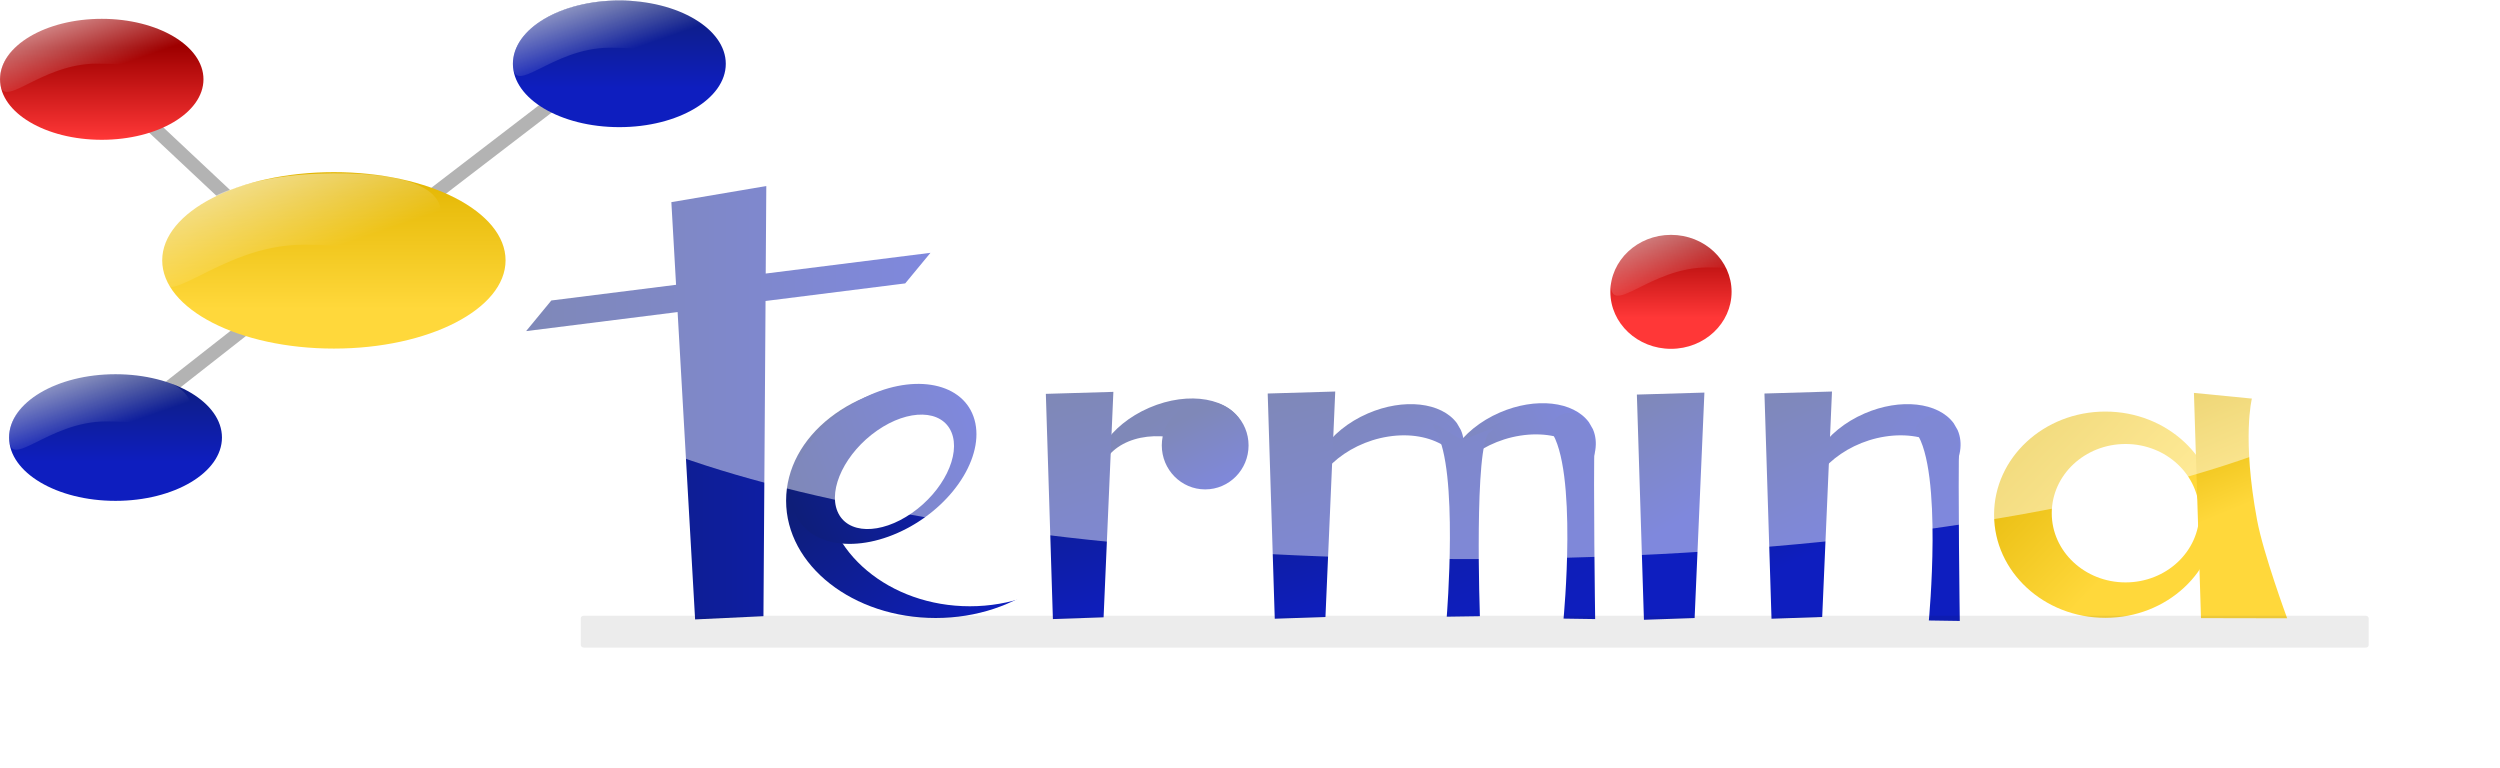 <?xml version="1.0" encoding="UTF-8" standalone="no"?>
<!-- Created with Inkscape (http://www.inkscape.org/) -->

<svg
   xmlns:dc="http://purl.org/dc/elements/1.1/"
   xmlns:cc="http://creativecommons.org/ns#"
   xmlns:rdf="http://www.w3.org/1999/02/22-rdf-syntax-ns#"
   xmlns:svg="http://www.w3.org/2000/svg"
   xmlns="http://www.w3.org/2000/svg"
   xmlns:xlink="http://www.w3.org/1999/xlink"
   xmlns:sodipodi="http://sodipodi.sourceforge.net/DTD/sodipodi-0.dtd"
   xmlns:inkscape="http://www.inkscape.org/namespaces/inkscape"
   width="488.304"
   height="150"
   id="svg3588"
   version="1.1"
   inkscape:version="0.48.3.1 r9886"
   sodipodi:docname="reduced_termina_logo.svg">
  <defs
     id="defs3590">
    <inkscape:perspective
       sodipodi:type="inkscape:persp3d"
       inkscape:vp_x="0 : 526.18109 : 1"
       inkscape:vp_y="0 : 1000 : 0"
       inkscape:vp_z="744.09448 : 526.18109 : 1"
       inkscape:persp3d-origin="372.04724 : 350.78739 : 1"
       id="perspective3596" />
    <inkscape:perspective
       id="perspective3369"
       inkscape:persp3d-origin="0.5 : 0.33333333 : 1"
       inkscape:vp_z="1 : 0.5 : 1"
       inkscape:vp_y="0 : 1000 : 0"
       inkscape:vp_x="0 : 0.5 : 1"
       sodipodi:type="inkscape:persp3d" />
    <linearGradient
       id="linearGradient5813">
      <stop
         id="stop5815"
         offset="0"
         style="stop-color:#ffffff;stop-opacity:1;" />
      <stop
         id="stop5817"
         offset="1"
         style="stop-color:#ffffff;stop-opacity:0" />
    </linearGradient>
    <linearGradient
       id="linearGradient5819">
      <stop
         style="stop-color:#9f0000;stop-opacity:1;"
         offset="0"
         id="stop5821" />
      <stop
         style="stop-color:#ff3737;stop-opacity:1;"
         offset="1"
         id="stop5823" />
    </linearGradient>
    <linearGradient
       id="linearGradient3382">
      <stop
         id="stop3384"
         offset="0"
         style="stop-color:#ffffff;stop-opacity:1;" />
      <stop
         id="stop3386"
         offset="1"
         style="stop-color:#ffffff;stop-opacity:0" />
    </linearGradient>
    <linearGradient
       id="linearGradient3389">
      <stop
         id="stop3391"
         offset="0"
         style="stop-color:#ffffff;stop-opacity:1;" />
      <stop
         id="stop3393"
         offset="1"
         style="stop-color:#ffffff;stop-opacity:0" />
    </linearGradient>
    <linearGradient
       id="linearGradient5127">
      <stop
         style="stop-color:#0e1e79;stop-opacity:1;"
         offset="0"
         id="stop5129" />
      <stop
         style="stop-color:#0e1ebf;stop-opacity:1;"
         offset="1"
         id="stop5131" />
    </linearGradient>
    <linearGradient
       id="linearGradient3400">
      <stop
         id="stop3402"
         offset="0"
         style="stop-color:#ffffff;stop-opacity:1;" />
      <stop
         id="stop3404"
         offset="1"
         style="stop-color:#ffffff;stop-opacity:0" />
    </linearGradient>
    <linearGradient
       id="linearGradient3407">
      <stop
         id="stop3409"
         offset="0"
         style="stop-color:#ffffff;stop-opacity:1;" />
      <stop
         id="stop3411"
         offset="1"
         style="stop-color:#ffffff;stop-opacity:0" />
    </linearGradient>
    <filter
       color-interpolation-filters="sRGB"
       inkscape:collect="always"
       id="filter4810"
       x="-0.074"
       width="1.147"
       y="-3.826"
       height="8.652">
      <feGaussianBlur
         inkscape:collect="always"
         stdDeviation="41.867"
         id="feGaussianBlur4812" />
    </filter>
    <linearGradient
       id="linearGradient5934">
      <stop
         style="stop-color:#e0b300;stop-opacity:1;"
         offset="0"
         id="stop5936" />
      <stop
         style="stop-color:#ffd83b;stop-opacity:1;"
         offset="1"
         id="stop5938" />
    </linearGradient>
    <linearGradient
       id="linearGradient3420">
      <stop
         style="stop-color:#e0b300;stop-opacity:1;"
         offset="0"
         id="stop3422" />
      <stop
         style="stop-color:#ffd83b;stop-opacity:1;"
         offset="1"
         id="stop3424" />
    </linearGradient>
    <linearGradient
       id="linearGradient3427">
      <stop
         style="stop-color:#0e1e79;stop-opacity:1;"
         offset="0"
         id="stop3429" />
      <stop
         style="stop-color:#0e1ebf;stop-opacity:1;"
         offset="1"
         id="stop3431" />
    </linearGradient>
    <linearGradient
       id="linearGradient3434">
      <stop
         style="stop-color:#0e1e79;stop-opacity:1;"
         offset="0"
         id="stop3436" />
      <stop
         style="stop-color:#0e1ebf;stop-opacity:1;"
         offset="1"
         id="stop3438" />
    </linearGradient>
    <linearGradient
       id="linearGradient3441">
      <stop
         style="stop-color:#0e1e79;stop-opacity:1;"
         offset="0"
         id="stop3443" />
      <stop
         style="stop-color:#0e1ebf;stop-opacity:1;"
         offset="1"
         id="stop3445" />
    </linearGradient>
    <linearGradient
       id="linearGradient3448">
      <stop
         style="stop-color:#0e1e79;stop-opacity:1;"
         offset="0"
         id="stop3450" />
      <stop
         style="stop-color:#0e1ebf;stop-opacity:1;"
         offset="1"
         id="stop3452" />
    </linearGradient>
    <linearGradient
       id="linearGradient3455">
      <stop
         style="stop-color:#0e1e79;stop-opacity:1;"
         offset="0"
         id="stop3457" />
      <stop
         style="stop-color:#0e1ebf;stop-opacity:1;"
         offset="1"
         id="stop3459" />
    </linearGradient>
    <linearGradient
       id="linearGradient3462">
      <stop
         style="stop-color:#0e1e79;stop-opacity:1;"
         offset="0"
         id="stop3464" />
      <stop
         style="stop-color:#0e1ebf;stop-opacity:1;"
         offset="1"
         id="stop3466" />
    </linearGradient>
    <linearGradient
       id="linearGradient3469">
      <stop
         style="stop-color:#0e1e79;stop-opacity:1;"
         offset="0"
         id="stop3471" />
      <stop
         style="stop-color:#0e1ebf;stop-opacity:1;"
         offset="1"
         id="stop3473" />
    </linearGradient>
    <linearGradient
       id="linearGradient3476">
      <stop
         style="stop-color:#0e1e79;stop-opacity:1;"
         offset="0"
         id="stop3478" />
      <stop
         style="stop-color:#0e1ebf;stop-opacity:1;"
         offset="1"
         id="stop3480" />
    </linearGradient>
    <linearGradient
       id="linearGradient3483">
      <stop
         style="stop-color:#0e1e79;stop-opacity:1;"
         offset="0"
         id="stop3485" />
      <stop
         style="stop-color:#0e1ebf;stop-opacity:1;"
         offset="1"
         id="stop3487" />
    </linearGradient>
    <linearGradient
       id="linearGradient3490">
      <stop
         style="stop-color:#0e1e79;stop-opacity:1;"
         offset="0"
         id="stop3492" />
      <stop
         style="stop-color:#0e1ebf;stop-opacity:1;"
         offset="1"
         id="stop3494" />
    </linearGradient>
    <linearGradient
       id="linearGradient3497">
      <stop
         style="stop-color:#0e1e79;stop-opacity:1;"
         offset="0"
         id="stop3499" />
      <stop
         style="stop-color:#0e1ebf;stop-opacity:1;"
         offset="1"
         id="stop3501" />
    </linearGradient>
    <linearGradient
       id="linearGradient3504">
      <stop
         style="stop-color:#0e1e79;stop-opacity:1;"
         offset="0"
         id="stop3506" />
      <stop
         style="stop-color:#0e1ebf;stop-opacity:1;"
         offset="1"
         id="stop3508" />
    </linearGradient>
    <linearGradient
       id="linearGradient3511">
      <stop
         style="stop-color:#0e1e79;stop-opacity:1;"
         offset="0"
         id="stop3513" />
      <stop
         style="stop-color:#0e1ebf;stop-opacity:1;"
         offset="1"
         id="stop3515" />
    </linearGradient>
    <linearGradient
       id="linearGradient3518">
      <stop
         style="stop-color:#0e1e79;stop-opacity:1;"
         offset="0"
         id="stop3520" />
      <stop
         style="stop-color:#0e1ebf;stop-opacity:1;"
         offset="1"
         id="stop3522" />
    </linearGradient>
    <linearGradient
       id="linearGradient3525">
      <stop
         style="stop-color:#9f0000;stop-opacity:1;"
         offset="0"
         id="stop3527" />
      <stop
         style="stop-color:#ff3737;stop-opacity:1;"
         offset="1"
         id="stop3529" />
    </linearGradient>
    <linearGradient
       id="linearGradient3532">
      <stop
         style="stop-color:#0e1e79;stop-opacity:1;"
         offset="0"
         id="stop3534" />
      <stop
         style="stop-color:#0e1ebf;stop-opacity:1;"
         offset="1"
         id="stop3536" />
    </linearGradient>
    <linearGradient
       id="linearGradient5851">
      <stop
         style="stop-color:#e2b500;stop-opacity:1;"
         offset="0"
         id="stop5853" />
      <stop
         style="stop-color:#ffd83b;stop-opacity:1;"
         offset="1"
         id="stop5855" />
    </linearGradient>
    <linearGradient
       id="linearGradient3543">
      <stop
         style="stop-color:#0e1e79;stop-opacity:1;"
         offset="0"
         id="stop3545" />
      <stop
         style="stop-color:#0e1ebf;stop-opacity:1;"
         offset="1"
         id="stop3547" />
    </linearGradient>
    <linearGradient
       inkscape:collect="always"
       xlink:href="#linearGradient5127"
       id="linearGradient3182"
       gradientUnits="userSpaceOnUse"
       x1="1117.229"
       y1="291.576"
       x2="1182.889"
       y2="291.576" />
    <linearGradient
       inkscape:collect="always"
       xlink:href="#linearGradient5851"
       id="linearGradient3184"
       gradientUnits="userSpaceOnUse"
       x1="510.714"
       y1="384.286"
       x2="510.714"
       y2="516.405" />
    <linearGradient
       inkscape:collect="always"
       xlink:href="#linearGradient5127"
       id="linearGradient3186"
       gradientUnits="userSpaceOnUse"
       x1="182.143"
       y1="61.429"
       x2="182.143"
       y2="144.353" />
    <linearGradient
       inkscape:collect="always"
       xlink:href="#linearGradient5819"
       id="linearGradient3188"
       gradientUnits="userSpaceOnUse"
       x1="182.143"
       y1="90"
       x2="182.143"
       y2="181.429" />
    <linearGradient
       inkscape:collect="always"
       xlink:href="#linearGradient5127"
       id="linearGradient3190"
       gradientUnits="userSpaceOnUse"
       gradientTransform="matrix(0.541,0,0,0.541,-181.277,147.63)"
       x1="480.088"
       y1="712.818"
       x2="781.271"
       y2="712.818" />
    <linearGradient
       inkscape:collect="always"
       xlink:href="#linearGradient5127"
       id="linearGradient3192"
       gradientUnits="userSpaceOnUse"
       x1="986.775"
       y1="347.841"
       x2="1114.561"
       y2="484.286" />
    <linearGradient
       inkscape:collect="always"
       xlink:href="#linearGradient5127"
       id="linearGradient3194"
       gradientUnits="userSpaceOnUse"
       x1="1031.429"
       y1="269.286"
       x2="1175.714"
       y2="269.286" />
    <linearGradient
       inkscape:collect="always"
       xlink:href="#linearGradient5127"
       id="linearGradient3196"
       gradientUnits="userSpaceOnUse"
       x1="1149.501"
       y1="267.572"
       x2="1169.372"
       y2="344.926" />
    <linearGradient
       inkscape:collect="always"
       xlink:href="#linearGradient5127"
       id="linearGradient3198"
       gradientUnits="userSpaceOnUse"
       gradientTransform="matrix(0.541,0,0,0.541,-181.277,147.63)"
       x1="867.217"
       y1="797.839"
       x2="917.518"
       y2="956.466" />
    <linearGradient
       inkscape:collect="always"
       xlink:href="#linearGradient5127"
       id="linearGradient3200"
       gradientUnits="userSpaceOnUse"
       x1="1255.691"
       y1="75.598"
       x2="1304.131"
       y2="162.781" />
    <linearGradient
       inkscape:collect="always"
       xlink:href="#linearGradient5127"
       id="linearGradient3202"
       gradientUnits="userSpaceOnUse"
       x1="1130.745"
       y1="238.229"
       x2="1169.372"
       y2="344.926" />
    <linearGradient
       inkscape:collect="always"
       xlink:href="#linearGradient5127"
       id="linearGradient3204"
       gradientUnits="userSpaceOnUse"
       gradientTransform="matrix(0.541,0,0,0.541,-181.277,147.63)"
       x1="1032.471"
       y1="786.981"
       x2="1082.772"
       y2="956.216" />
    <linearGradient
       inkscape:collect="always"
       xlink:href="#linearGradient5127"
       id="linearGradient3206"
       gradientUnits="userSpaceOnUse"
       gradientTransform="matrix(0.541,0,0,0.541,-181.277,147.63)"
       x1="1105.01"
       y1="706.213"
       x2="1200.534"
       y2="954.7" />
    <linearGradient
       inkscape:collect="always"
       xlink:href="#linearGradient5127"
       id="linearGradient3208"
       gradientUnits="userSpaceOnUse"
       gradientTransform="matrix(0.541,0,0,0.541,-181.277,147.63)"
       x1="994.765"
       y1="496.14"
       x2="1276.371"
       y2="956.48" />
    <linearGradient
       inkscape:collect="always"
       xlink:href="#linearGradient5127"
       id="linearGradient3210"
       gradientUnits="userSpaceOnUse"
       gradientTransform="matrix(0.541,0,0,0.541,-181.277,147.63)"
       x1="1307.445"
       y1="787.771"
       x2="1357.746"
       y2="872.388" />
    <linearGradient
       inkscape:collect="always"
       xlink:href="#linearGradient5127"
       id="linearGradient3212"
       gradientUnits="userSpaceOnUse"
       x1="1109.526"
       y1="223.987"
       x2="1182.889"
       y2="291.576" />
    <linearGradient
       inkscape:collect="always"
       xlink:href="#linearGradient5127"
       id="linearGradient3214"
       gradientUnits="userSpaceOnUse"
       gradientTransform="matrix(0.541,0,0,0.541,-181.277,147.63)"
       x1="1402.471"
       y1="786.981"
       x2="1452.772"
       y2="900.893" />
    <linearGradient
       inkscape:collect="always"
       xlink:href="#linearGradient5127"
       id="linearGradient3216"
       gradientUnits="userSpaceOnUse"
       gradientTransform="matrix(0.541,0,0,0.541,-181.277,147.63)"
       x1="1419.974"
       y1="627.045"
       x2="1547.964"
       y2="881.099" />
    <linearGradient
       inkscape:collect="always"
       xlink:href="#linearGradient5934"
       id="linearGradient3218"
       gradientUnits="userSpaceOnUse"
       x1="1650.589"
       y1="401.177"
       x2="1772.177"
       y2="517.106" />
    <linearGradient
       inkscape:collect="always"
       xlink:href="#linearGradient5934"
       id="linearGradient3220"
       gradientUnits="userSpaceOnUse"
       gradientTransform="matrix(0.541,0,0,0.541,-181.277,147.63)"
       x1="1722.373"
       y1="788.012"
       x2="1757.094"
       y2="871.953" />
    <linearGradient
       inkscape:collect="always"
       xlink:href="#linearGradient5813"
       id="linearGradient3222"
       gradientUnits="userSpaceOnUse"
       gradientTransform="matrix(0.496,0,0,0.425,25.508,389.558)"
       x1="135.907"
       y1="61.429"
       x2="159.805"
       y2="120.763" />
    <linearGradient
       inkscape:collect="always"
       xlink:href="#linearGradient5813"
       id="linearGradient3224"
       gradientUnits="userSpaceOnUse"
       gradientTransform="matrix(0.496,0,0,0.425,-181.11,395.968)"
       x1="135.907"
       y1="61.429"
       x2="159.805"
       y2="120.763" />
    <linearGradient
       inkscape:collect="always"
       xlink:href="#linearGradient5127"
       id="linearGradient3226"
       gradientUnits="userSpaceOnUse"
       x1="182.143"
       y1="61.429"
       x2="182.143"
       y2="144.353" />
    <linearGradient
       inkscape:collect="always"
       xlink:href="#linearGradient5813"
       id="linearGradient3228"
       gradientUnits="userSpaceOnUse"
       gradientTransform="matrix(0.496,0,0,0.425,-177.396,540.061)"
       x1="135.907"
       y1="61.429"
       x2="159.805"
       y2="120.763" />
    <linearGradient
       inkscape:collect="always"
       xlink:href="#linearGradient5813"
       id="linearGradient3230"
       gradientUnits="userSpaceOnUse"
       gradientTransform="matrix(0.742,0,0,0.638,-140.752,446.207)"
       x1="135.907"
       y1="61.429"
       x2="159.805"
       y2="120.763" />
    <linearGradient
       inkscape:collect="always"
       xlink:href="#linearGradient5819"
       id="linearGradient3232"
       gradientUnits="userSpaceOnUse"
       x1="510.714"
       y1="384.286"
       x2="510.714"
       y2="507.875" />
    <linearGradient
       inkscape:collect="always"
       xlink:href="#linearGradient5813"
       id="linearGradient3234"
       gradientUnits="userSpaceOnUse"
       gradientTransform="matrix(0.496,0,0,0.425,467.633,478.037)"
       x1="135.907"
       y1="61.429"
       x2="159.805"
       y2="120.763" />
  </defs>
  <sodipodi:namedview
     id="base"
     pagecolor="#ffffff"
     bordercolor="#666666"
     borderopacity="1.0"
     inkscape:pageopacity="0.0"
     inkscape:pageshadow="2"
     inkscape:zoom="0.35"
     inkscape:cx="224.15186"
     inkscape:cy="112.99979"
     inkscape:document-units="px"
     inkscape:current-layer="layer1"
     showgrid="false"
     inkscape:window-width="1643"
     inkscape:window-height="819"
     inkscape:window-x="0"
     inkscape:window-y="51"
     inkscape:window-maximized="0"
     fit-margin-top="0"
     fit-margin-left="0"
     fit-margin-right="0"
     fit-margin-bottom="0" />
  <g
     inkscape:label="Ebene 1"
     inkscape:groupmode="layer"
     id="layer1"
     transform="translate(-125.848,-495.362)">
    <g
       id="g3141"
       transform="matrix(0.485,0,0,0.485,190.632,293.863)">
      <rect
         ry="8.82"
         rx="8.477"
         transform="matrix(-0.617,-0.787,0.787,-0.617,0,0)"
         y="-430.996"
         x="-412.134"
         height="86.295"
         width="5.462"
         id="rect5881"
         style="opacity:0.591;fill:#808080;fill-opacity:1;stroke:none" />
      <rect
         style="opacity:0.591;fill:#808080;fill-opacity:1;stroke:none"
         id="rect5879"
         width="5.462"
         height="86.295"
         x="-392.381"
         y="243.286"
         transform="matrix(0.684,-0.729,0.729,0.684,0,0)"
         rx="8.477"
         ry="8.82" />
      <rect
         ry="8.82"
         rx="8.477"
         transform="matrix(0.609,0.794,-0.794,0.609,0,0)"
         y="198.753"
         x="413.818"
         height="86.295"
         width="5.462"
         id="rect5877"
         style="opacity:0.591;fill:#808080;fill-opacity:1;stroke:none" />
      <path
         sodipodi:open="true"
         sodipodi:end="6.1317928"
         sodipodi:start="0"
         transform="matrix(0.886,-0.383,0.247,0.57,-612.138,875.138)"
         d="m 1182.889,291.576 c 0,18.689 -14.698,33.84 -32.83,33.84 -18.131,0 -32.83,-15.151 -32.83,-33.84 0,-18.689 14.698,-33.84 32.83,-33.84 16.22,0 30.008,12.209 32.455,28.737"
         sodipodi:ry="33.840111"
         sodipodi:rx="32.829956"
         sodipodi:cy="291.57593"
         sodipodi:cx="1150.0587"
         id="path3679-8-7"
         style="fill:url(#linearGradient3182);fill-opacity:1;stroke:none"
         sodipodi:type="arc" />
      <path
         inkscape:transform-center-x="-0.037020407"
         inkscape:transform-center-y="-8.683634"
         sodipodi:type="arc"
         style="fill:#ffffff;fill-opacity:1;stroke:none"
         id="path3681-6-4"
         sodipodi:cx="1150.0587"
         sodipodi:cy="291.57593"
         sodipodi:rx="32.829956"
         sodipodi:ry="33.840111"
         d="m 1182.889,291.576 c 0,18.689 -14.698,33.84 -32.83,33.84 -18.131,0 -32.83,-15.151 -32.83,-33.84 0,-18.689 14.698,-33.84 32.83,-33.84 18.131,0 32.83,15.151 32.83,33.84 z"
         transform="matrix(0.968,-0.152,-0.003,0.73,-633.83,577.565)" />
      <path
         transform="matrix(0.405,0,0,0.418,-205.949,324.152)"
         d="m 681.429,469.286 c 0,46.944 -76.431,85 -170.714,85 -94.283,0 -170.714,-38.056 -170.714,-85 0,-46.944 76.431,-85 170.714,-85 94.283,0 170.714,38.056 170.714,85 z"
         sodipodi:ry="85"
         sodipodi:rx="170.71428"
         sodipodi:cy="469.28571"
         sodipodi:cx="510.71429"
         id="path2816"
         style="fill:url(#linearGradient3184);fill-opacity:1;fill-rule:evenodd;stroke:none"
         sodipodi:type="arc" />
      <path
         sodipodi:type="arc"
         style="fill:url(#linearGradient3186);fill-opacity:1;stroke:none"
         id="path3592"
         sodipodi:cx="182.14285"
         sodipodi:cy="121.42857"
         sodipodi:rx="86.428574"
         sodipodi:ry="60"
         d="m 268.571,121.429 c 0,33.137 -38.695,60 -86.429,60 -47.733,0 -86.429,-26.863 -86.429,-60 0,-33.137 38.695,-60 86.429,-60 47.733,0 86.429,26.863 86.429,60 z"
         transform="matrix(0.496,0,0,0.425,25.508,389.558)" />
      <path
         transform="matrix(0.474,0,0,0.406,-178.933,398.102)"
         d="m 268.571,121.429 c 0,33.137 -38.695,60 -86.429,60 -47.733,0 -86.429,-26.863 -86.429,-60 0,-33.137 38.695,-60 86.429,-60 47.733,0 86.429,26.863 86.429,60 z"
         sodipodi:ry="60"
         sodipodi:rx="86.428574"
         sodipodi:cy="121.42857"
         sodipodi:cx="182.14285"
         id="path3590"
         style="fill:url(#linearGradient3188);fill-opacity:1;stroke:none"
         sodipodi:type="arc" />
      <path
         inkscape:connector-curvature="0"
         id="rect3637"
         d="m 175.032,490.381 -38.236,6.488 1.892,33.286 -50.233,6.319 -10.155,12.334 61.013,-7.671 7.046,123.782 27.524,-1.301 0.845,-126.942 56.248,-7.08 10.172,-12.317 -66.352,8.347 0.237,-35.246 z"
         style="fill:url(#linearGradient3190);fill-opacity:1;stroke:none" />
      <path
         transform="matrix(0.502,0,0,0.438,-289.589,452.226)"
         d="m 1181.429,376.429 c 0,59.568 -53.726,107.857 -120,107.857 -66.274,0 -120,-48.289 -120,-107.857 0,-59.568 53.726,-107.857 120,-107.857 66.274,0 120,48.289 120,107.857 z"
         sodipodi:ry="107.85714"
         sodipodi:rx="120"
         sodipodi:cy="376.42856"
         sodipodi:cx="1061.4286"
         id="path3644"
         style="fill:url(#linearGradient3192);fill-opacity:1;stroke:none"
         sodipodi:type="arc" />
      <path
         transform="matrix(0.468,0,0,0.425,-258.792,488.406)"
         d="m 1227.143,287.857 c 0,63.513 -55.964,115 -125,115 -69.036,0 -125,-51.487 -125,-115 0,-63.513 55.964,-115 125,-115 69.036,0 125,51.487 125,115 z"
         sodipodi:ry="115"
         sodipodi:rx="125"
         sodipodi:cy="287.85715"
         sodipodi:cx="1102.1428"
         id="path3646"
         style="fill:#ffffff;fill-opacity:1;stroke:none"
         sodipodi:type="arc" />
      <path
         transform="matrix(0.5,-0.264,0.134,0.375,-365.46,792.64)"
         d="m 1175.714,269.286 c 0,38.265 -32.3,69.286 -72.143,69.286 -39.843,0 -72.143,-31.02 -72.143,-69.286 0,-38.265 32.299,-69.286 72.143,-69.286 39.843,0 72.143,31.02 72.143,69.286 z"
         sodipodi:ry="69.285713"
         sodipodi:rx="72.14286"
         sodipodi:cy="269.28571"
         sodipodi:cx="1103.5714"
         id="path3650"
         style="fill:url(#linearGradient3194);fill-opacity:1;stroke:none"
         sodipodi:type="arc" />
      <path
         transform="matrix(0.44,-0.306,0.222,0.529,-378.613,936.596)"
         d="m 1361.429,131.429 c 0,17.358 -23.345,31.429 -52.143,31.429 -28.798,0 -52.143,-14.071 -52.143,-31.429 0,-17.358 23.345,-31.429 52.143,-31.429 28.798,0 52.143,14.071 52.143,31.429 z"
         sodipodi:ry="31.428572"
         sodipodi:rx="52.142857"
         sodipodi:cy="131.42857"
         sodipodi:cx="1309.2858"
         id="path3652"
         style="fill:#ffffff;fill-opacity:1;stroke:none"
         sodipodi:type="arc" />
      <path
         transform="matrix(0.886,-0.383,0.247,0.57,-753.366,873.234)"
         d="m 1182.889,291.576 c 0,18.689 -14.698,33.84 -32.83,33.84 -18.131,0 -32.83,-15.151 -32.83,-33.84 0,-18.689 14.698,-33.84 32.83,-33.84 18.131,0 32.83,15.151 32.83,33.84 z"
         sodipodi:ry="33.840111"
         sodipodi:rx="32.829956"
         sodipodi:cy="291.57593"
         sodipodi:cx="1150.0587"
         id="path3679"
         style="fill:url(#linearGradient3196);fill-opacity:1;stroke:none"
         sodipodi:type="arc" />
      <path
         inkscape:transform-center-x="-2.4423623"
         inkscape:transform-center-y="-7.6684239"
         sodipodi:type="arc"
         style="fill:#ffffff;fill-opacity:1;stroke:none"
         id="path3681"
         sodipodi:cx="1150.0587"
         sodipodi:cy="291.57593"
         sodipodi:rx="32.829956"
         sodipodi:ry="33.840111"
         d="m 1182.889,291.576 c 0,18.689 -14.698,33.84 -32.83,33.84 -18.131,0 -32.83,-15.151 -32.83,-33.84 0,-18.689 14.698,-33.84 32.83,-33.84 18.131,0 32.83,15.151 32.83,33.84 z"
         transform="matrix(0.894,0.326,-0.205,0.644,-629.31,52.716)" />
      <path
         inkscape:connector-curvature="0"
         style="fill:url(#linearGradient3198);fill-opacity:1;stroke:none"
         d="m 287.611,574.075 27.197,-0.803 -3.94,90.801 -20.416,0.701 -2.841,-90.699 z"
         id="path3675"
         sodipodi:nodetypes="ccccc" />
      <path
         transform="matrix(0.372,0,0,0.319,-124.893,560.628)"
         d="m 1328.351,107.223 c 0,30.684 -21.03,55.558 -46.972,55.558 -25.942,0 -46.972,-24.874 -46.972,-55.558 0,-30.684 21.03,-55.558 46.972,-55.558 25.942,0 46.972,24.874 46.972,55.558 z"
         sodipodi:ry="55.558392"
         sodipodi:rx="46.972092"
         sodipodi:cy="107.2231"
         sodipodi:cx="1281.3785"
         id="path3683"
         style="fill:url(#linearGradient3200);fill-opacity:1;stroke:none"
         sodipodi:type="arc" />
      <path
         sodipodi:open="true"
         sodipodi:end="6.1317928"
         sodipodi:start="0"
         transform="matrix(0.886,-0.383,0.247,0.57,-665.295,875.517)"
         d="m 1182.889,291.576 c 0,18.689 -14.698,33.84 -32.83,33.84 -18.131,0 -32.83,-15.151 -32.83,-33.84 0,-18.689 14.698,-33.84 32.83,-33.84 16.22,0 30.008,12.209 32.455,28.737"
         sodipodi:ry="33.840111"
         sodipodi:rx="32.829956"
         sodipodi:cy="291.57593"
         sodipodi:cx="1150.0587"
         id="path3679-8"
         style="fill:url(#linearGradient3202);fill-opacity:1;stroke:none"
         sodipodi:type="arc" />
      <path
         inkscape:transform-center-x="-0.037017271"
         inkscape:transform-center-y="-8.6836369"
         sodipodi:type="arc"
         style="fill:#ffffff;fill-opacity:1;stroke:none"
         id="path3681-6"
         sodipodi:cx="1150.0587"
         sodipodi:cy="291.57593"
         sodipodi:rx="32.829956"
         sodipodi:ry="33.840111"
         d="m 1182.889,291.576 c 0,18.689 -14.698,33.84 -32.83,33.84 -18.131,0 -32.83,-15.151 -32.83,-33.84 0,-18.689 14.698,-33.84 32.83,-33.84 18.131,0 32.83,15.151 32.83,33.84 z"
         transform="matrix(0.968,-0.152,-0.003,0.73,-686.986,577.944)" />
      <path
         inkscape:connector-curvature="0"
         sodipodi:nodetypes="ccccc"
         id="path3685"
         d="m 376.961,573.939 27.197,-0.803 -3.94,90.801 -20.416,0.701 -2.841,-90.699 z"
         style="fill:url(#linearGradient3204);fill-opacity:1;stroke:none" />
      <path
         inkscape:connector-curvature="0"
         style="fill:url(#linearGradient3206);fill-opacity:1;stroke:none"
         d="m 444.714,589.206 c -4.962,-8.22 8.139,3.254 10.76,3.144 2.621,-0.111 17.113,-7.493 10.76,-2.649 -6.259,4.772 -3.823,73.924 -3.823,73.924 l -13.351,0.194 c 0,0 4.859,-59.362 -4.346,-74.613 z"
         id="path3740"
         sodipodi:nodetypes="cszccs" />
      <path
         inkscape:connector-curvature="0"
         sodipodi:nodetypes="ccccc"
         id="path3770"
         d="m 490.893,588.864 c -2.554,-3.385 11.477,-16.214 17.698,4.171 -0.554,14.884 0.242,71.746 0.242,71.746 l -12.728,-0.19 c 0,0 5.827,-60.248 -5.212,-75.727 z"
         style="fill:url(#linearGradient3208);fill-opacity:1;stroke:none" />
      <path
         inkscape:connector-curvature="0"
         style="fill:url(#linearGradient3210);fill-opacity:1;stroke:none"
         d="m 525.635,574.366 27.197,-0.803 -3.94,90.801 -20.416,0.701 -2.841,-90.699 z"
         id="path3778"
         sodipodi:nodetypes="ccccc" />
      <path
         sodipodi:open="true"
         sodipodi:end="6.1317928"
         sodipodi:start="0"
         transform="matrix(0.886,-0.383,0.247,0.57,-465.243,875.517)"
         d="m 1182.889,291.576 c 0,18.689 -14.698,33.84 -32.83,33.84 -18.131,0 -32.83,-15.151 -32.83,-33.84 0,-18.689 14.698,-33.84 32.83,-33.84 16.22,0 30.008,12.209 32.455,28.737"
         sodipodi:ry="33.840111"
         sodipodi:rx="32.829956"
         sodipodi:cy="291.57593"
         sodipodi:cx="1150.0587"
         id="path3679-8-1"
         style="fill:url(#linearGradient3212);fill-opacity:1;stroke:none"
         sodipodi:type="arc" />
      <path
         inkscape:transform-center-x="-0.037013037"
         inkscape:transform-center-y="-8.6836369"
         sodipodi:type="arc"
         style="fill:#ffffff;fill-opacity:1;stroke:none"
         id="path3681-6-6"
         sodipodi:cx="1150.0587"
         sodipodi:cy="291.57593"
         sodipodi:rx="32.829956"
         sodipodi:ry="33.840111"
         d="m 1182.889,291.576 c 0,18.689 -14.698,33.84 -32.83,33.84 -18.131,0 -32.83,-15.151 -32.83,-33.84 0,-18.689 14.698,-33.84 32.83,-33.84 18.131,0 32.83,15.151 32.83,33.84 z"
         transform="matrix(0.968,-0.152,-0.003,0.73,-486.934,577.944)" />
      <path
         inkscape:connector-curvature="0"
         sodipodi:nodetypes="ccccc"
         id="path3685-2"
         d="m 577.013,573.939 27.197,-0.803 -3.94,90.801 -20.416,0.701 -2.841,-90.699 z"
         style="fill:url(#linearGradient3214);fill-opacity:1;stroke:none" />
      <path
         inkscape:connector-curvature="0"
         sodipodi:nodetypes="ccccc"
         id="path3770-1"
         d="m 638.118,589.614 c -2.5,-3.385 11.234,-16.214 17.323,4.171 -0.542,14.884 0.237,71.746 0.237,71.746 l -12.459,-0.19 c 0,0 5.704,-60.248 -5.102,-75.727 z"
         style="fill:url(#linearGradient3216);fill-opacity:1;stroke:none" />
      <path
         transform="matrix(0.472,0,0,0.462,-109.586,395.866)"
         d="m 1840.498,491.081 c 0,49.652 -42.513,89.904 -94.954,89.904 -52.442,0 -94.954,-40.251 -94.954,-89.904 0,-49.652 42.513,-89.904 94.954,-89.904 52.442,0 94.954,40.251 94.954,89.904 z"
         sodipodi:ry="89.90358"
         sodipodi:rx="94.954338"
         sodipodi:cy="491.08105"
         sodipodi:cx="1745.5436"
         id="path3837"
         style="fill:url(#linearGradient3218);fill-opacity:1;stroke:none"
         sodipodi:type="arc" />
      <path
         sodipodi:type="arc"
         style="fill:#ffffff;fill-opacity:1;stroke:none"
         id="path3839"
         sodipodi:cx="1745.5436"
         sodipodi:cy="491.08105"
         sodipodi:rx="94.954338"
         sodipodi:ry="89.90358"
         d="m 1840.498,491.081 c 0,49.652 -42.513,89.904 -94.954,89.904 -52.442,0 -94.954,-40.251 -94.954,-89.904 0,-49.652 42.513,-89.904 94.954,-89.904 52.442,0 94.954,40.251 94.954,89.904 z"
         transform="matrix(0.313,0,0,0.31,176.079,469.903)" />
      <path
         inkscape:connector-curvature="0"
         sodipodi:nodetypes="ccsccc"
         id="path3841"
         d="m 749.979,573.694 23.335,2.287 c 0,0 -4.049,15.859 2.085,48.876 2.522,13.575 12.126,39.607 12.126,39.607 l -34.705,-0.071 -2.841,-90.699 z"
         style="fill:url(#linearGradient3220);fill-opacity:1;stroke:none" />
      <rect
         transform="matrix(0.528,0,0,0.488,-156.759,195.236)"
         ry="2.124"
         rx="2.157"
         y="959.428"
         x="486.894"
         height="26.264"
         width="1363.706"
         id="rect4792"
         style="opacity:0.274;fill:#000000;fill-opacity:1;stroke:none;filter:url(#filter4810)" />
      <path
         inkscape:connector-curvature="0"
         sodipodi:nodetypes="cssss"
         id="path5802"
         d="m 140.695,436.227 c -8.674,3.724 -4.992,-1.546 -28.668,-1.546 -23.676,0 -39.045,20.539 -39.045,6.462 0,-14.077 19.193,-25.636 42.868,-25.489 44.157,0.273 34.725,16.332 24.845,20.574 z"
         style="opacity:0.591;fill:url(#linearGradient3222);fill-opacity:1;stroke:none" />
      <path
         inkscape:connector-curvature="0"
         style="opacity:0.591;fill:url(#linearGradient3224);fill-opacity:1;stroke:none"
         d="m -65.923,442.638 c -8.674,3.724 -4.992,-1.546 -28.668,-1.546 -23.676,0 -39.045,20.539 -39.045,6.462 0,-14.077 19.193,-25.636 42.868,-25.489 44.157,0.273 34.725,16.332 24.845,20.574 z"
         id="path5827"
         sodipodi:nodetypes="cssss" />
      <path
         transform="matrix(0.496,0,0,0.425,-177.396,540.061)"
         d="m 268.571,121.429 c 0,33.137 -38.695,60 -86.429,60 -47.733,0 -86.429,-26.863 -86.429,-60 0,-33.137 38.695,-60 86.429,-60 47.733,0 86.429,26.863 86.429,60 z"
         sodipodi:ry="60"
         sodipodi:rx="86.428574"
         sodipodi:cy="121.42857"
         sodipodi:cx="182.14285"
         id="path5835"
         style="fill:url(#linearGradient3226);fill-opacity:1;stroke:none"
         sodipodi:type="arc" />
      <path
         inkscape:connector-curvature="0"
         style="opacity:0.591;fill:url(#linearGradient3228);fill-opacity:1;stroke:none"
         d="m -62.209,586.731 c -8.674,3.724 -4.992,-1.546 -28.668,-1.546 -23.676,0 -39.045,20.539 -39.045,6.462 0,-14.077 19.204,-26.995 42.868,-26.262 33.73,1.045 34.725,17.104 24.845,21.346 z"
         id="path5837"
         sodipodi:nodetypes="cssss" />
      <path
         inkscape:connector-curvature="0"
         sodipodi:nodetypes="cssss"
         id="path5859"
         d="m 31.561,516.337 c -12.976,5.596 -7.468,-2.323 -42.886,-2.323 -35.417,0 -58.409,30.864 -58.409,9.71 0,-21.154 25.489,-36.876 64.129,-38.303 66.114,-2.442 51.947,24.542 37.166,30.916 z"
         style="opacity:0.591;fill:url(#linearGradient3230);fill-opacity:1;stroke:none" />
      <path
         transform="matrix(0.541,0,0,0.492,-161.615,164.918)"
         d="m 1860.701,766.853 c 0,110.463 -321.557,200.01 -718.218,200.01 -396.661,0 -718.218,-89.548 -718.218,-200.01 0,-110.463 321.557,-200.01 718.218,-200.01 396.661,0 718.218,89.548 718.218,200.01 z"
         sodipodi:ry="200.01021"
         sodipodi:rx="718.21844"
         sodipodi:cy="766.85272"
         sodipodi:cx="1142.4825"
         id="path5932"
         style="opacity:0.47;fill:#ffffff;fill-opacity:1;stroke:none"
         sodipodi:type="arc" />
      <path
         sodipodi:type="arc"
         style="fill:url(#linearGradient3232);fill-opacity:1;fill-rule:evenodd;stroke:none"
         id="path3780"
         sodipodi:cx="510.71429"
         sodipodi:cy="469.28571"
         sodipodi:rx="170.71428"
         sodipodi:ry="85"
         d="m 681.429,469.286 c 0,46.944 -76.431,85 -170.714,85 -94.283,0 -170.714,-38.056 -170.714,-85 0,-46.944 76.431,-85 170.714,-85 94.283,0 170.714,38.056 170.714,85 z"
         transform="matrix(0.143,0,0,0.27,466.337,406.287)" />
      <path
         inkscape:connector-curvature="0"
         style="opacity:0.591;fill:url(#linearGradient3234);fill-opacity:1;stroke:none"
         d="m 582.82,524.707 c -8.674,3.724 -4.992,-1.546 -28.668,-1.546 -23.676,0 -39.045,20.539 -39.045,6.462 0,-14.077 19.193,-25.636 42.868,-25.489 44.157,0.273 34.725,16.332 24.845,20.574 z"
         id="path5873"
         sodipodi:nodetypes="cssss" />
    </g>
  </g>
</svg>
